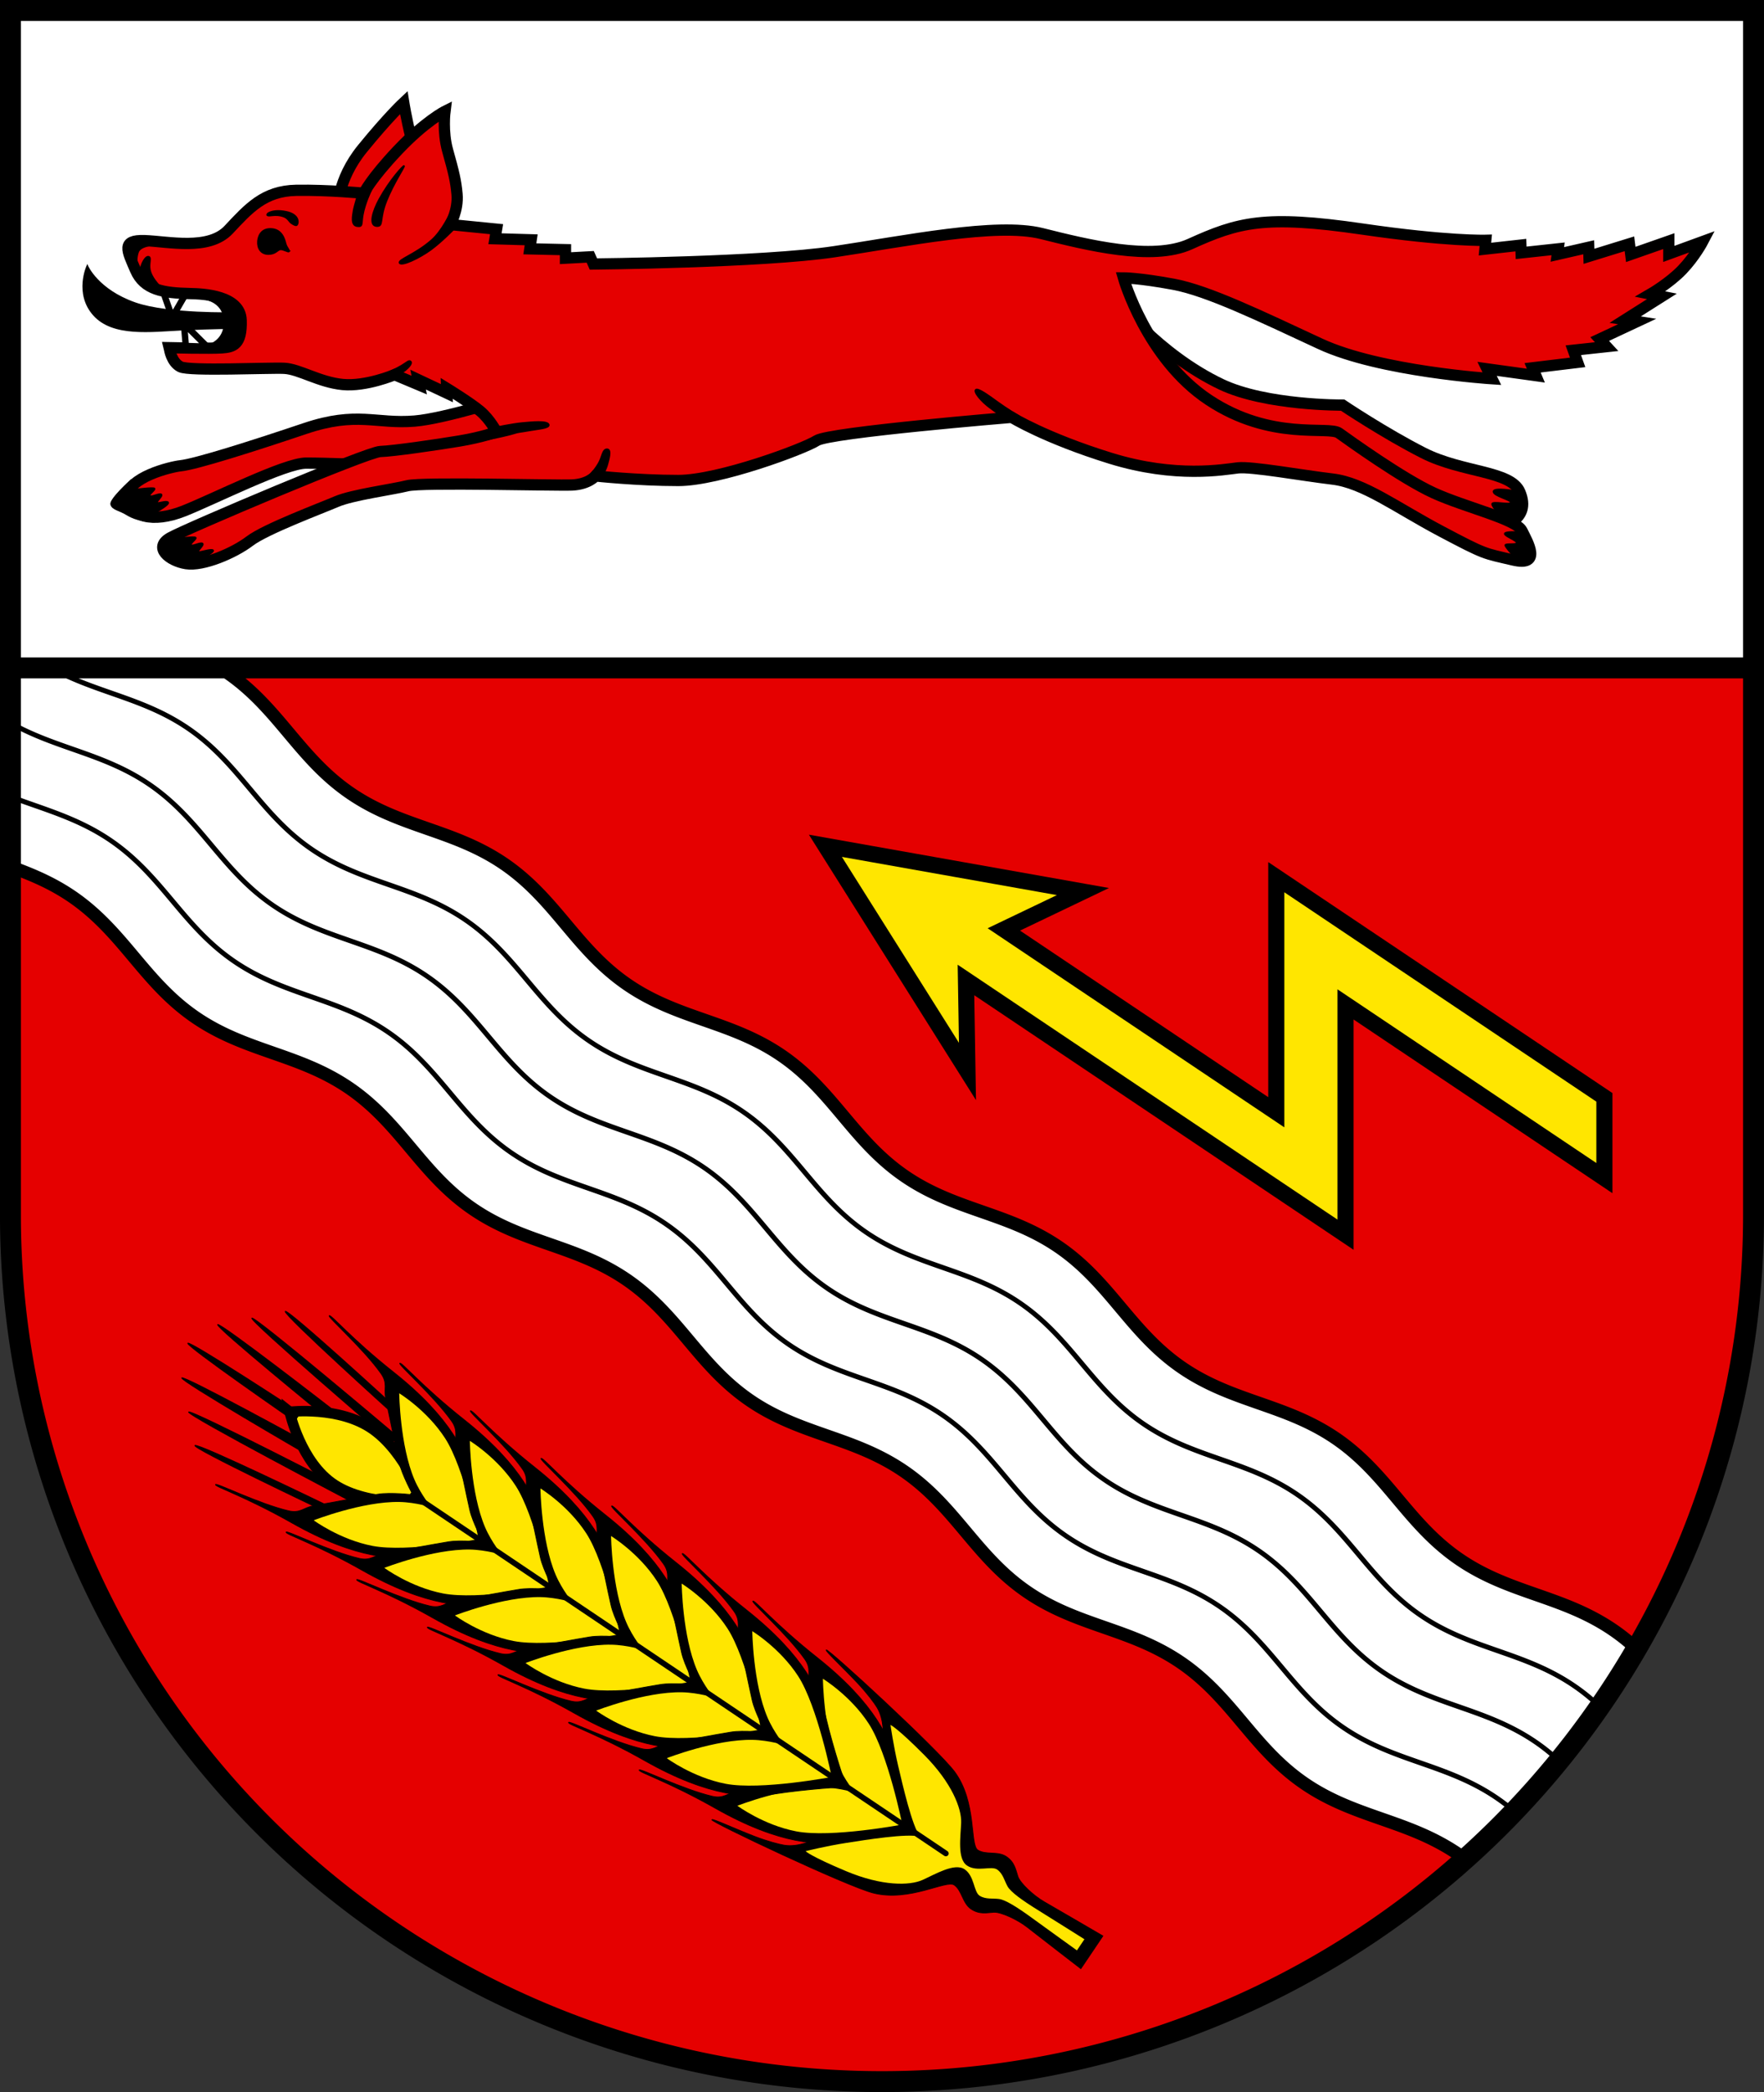 <?xml version="1.0" encoding="UTF-8" standalone="no"?>
<!-- Created with Inkscape (http://www.inkscape.org/) -->

<svg
   width="109.64mm"
   height="129.994mm"
   viewBox="0 0 109.64 129.994"
   version="1.1"
   id="svg5"
   inkscape:version="1.2.2 (732a01da63, 2022-12-09)"
   sodipodi:docname="DEU_Landesbergen_COA.svg"
   xmlns:inkscape="http://www.inkscape.org/namespaces/inkscape"
   xmlns:sodipodi="http://sodipodi.sourceforge.net/DTD/sodipodi-0.dtd"
   xmlns:xlink="http://www.w3.org/1999/xlink"
   xmlns="http://www.w3.org/2000/svg"
   xmlns:svg="http://www.w3.org/2000/svg">
  <rect x="0" y="0" width="109.64" height="129.994" fill="#333333" stroke="none"/>
  <sodipodi:namedview
     id="namedview7"
     pagecolor="#9e9e9e"
     bordercolor="#666666"
     borderopacity="1.0"
     inkscape:showpageshadow="2"
     inkscape:pageopacity="0"
     inkscape:pagecheckerboard="0"
     inkscape:deskcolor="#8c8c8c"
     inkscape:document-units="mm"
     showgrid="false"
     inkscape:zoom="1.089478"
     inkscape:cx="395.14336"
     inkscape:cy="247.36617"
     inkscape:current-layer="layer1" />
  <defs
     id="defs2">
    <inkscape:path-effect
       effect="powerstroke"
       id="path-effect937"
       is_visible="true"
       lpeversion="1"
       offset_points="0.31,0.129 | 0.929,0.202 | 1.433,0.288"
       not_jump="false"
       sort_points="true"
       interpolator_type="CentripetalCatmullRom"
       interpolator_beta="0.2"
       start_linecap_type="zerowidth"
       linejoin_type="round"
       miter_limit="4"
       scale_width="1"
       end_linecap_type="zerowidth" />
  </defs>
  <g
     inkscape:label="Ebene 1"
     inkscape:groupmode="layer"
     id="layer1"
     transform="translate(-467.447,-147.685)">
    <g
       id="g3774"
       transform="translate(417.406,48.429)">
      <path
         id="path3185"
         style="fill:#e50000;fill-opacity:1;stroke:none;stroke-width:1.3;stroke-dasharray:none"
         d="m 50.69,99.906 v 74.852 A 54.17,53.843 0 0 0 104.86,228.6 a 54.17,53.843 0 0 0 54.17,-53.842 54.17,53.843 0 0 0 0,-5.2e-4 V 99.906 Z" />
      <path
         id="path3529"
         style="fill:#ffffff;fill-opacity:1;stroke:#000000;stroke-width:0.8;stroke-dasharray:none"
         d="m 50.69,132.818 v 20.292 c 1.301,0.472 2.599,1.008 3.875,1.889 3.171,2.19 4.412,5.255 7.584,7.446 3.171,2.19 6.477,2.264 9.649,4.454 3.171,2.19 4.412,5.256 7.584,7.446 3.171,2.19 6.477,2.264 9.648,4.455 3.171,2.19 4.413,5.255 7.584,7.446 3.171,2.19 6.477,2.264 9.648,4.454 3.171,2.19 4.412,5.256 7.584,7.446 3.171,2.19 6.477,2.264 9.649,4.455 3.171,2.19 4.412,5.255 7.584,7.446 3.171,2.19 6.477,2.264 9.648,4.454 0.12,0.083 0.233,0.169 0.347,0.255 a 54.17,53.843 0 0 0 10.66,-13.077 c -0.423,-0.387 -0.876,-0.76 -1.382,-1.109 -3.171,-2.19 -6.477,-2.264 -9.649,-4.454 -3.171,-2.19 -4.412,-5.256 -7.584,-7.446 -3.171,-2.19 -6.477,-2.264 -9.648,-4.455 -3.171,-2.19 -4.413,-5.255 -7.584,-7.446 -3.171,-2.19 -6.477,-2.264 -9.648,-4.454 -3.171,-2.19 -4.412,-5.256 -7.584,-7.446 -3.171,-2.19 -6.477,-2.264 -9.649,-4.455 -3.171,-2.19 -4.412,-5.255 -7.584,-7.446 -3.171,-2.19 -6.477,-2.264 -9.648,-4.454 -3.171,-2.19 -4.413,-5.256 -7.584,-7.446 -3.171,-2.19 -6.476,-2.264 -9.647,-4.455 -1.614,-1.115 -2.729,-2.456 -3.852,-3.794 z" />
      <path
         id="path3033"
         style="color:#000000;fill:#000000;-inkscape-stroke:none"
         d="m 50.69,138.722 v 0.41 c 0.417,0.378 0.863,0.743 1.36,1.086 3.21,2.217 6.515,2.293 9.648,4.456 3.133,2.163 4.373,5.228 7.584,7.445 3.21,2.217 6.517,2.29 9.65,4.453 3.133,2.163 4.373,5.228 7.583,7.445 3.21,2.217 6.515,2.293 9.648,4.456 3.133,2.163 4.375,5.229 7.585,7.446 3.21,2.217 6.515,2.29 9.647,4.453 3.133,2.163 4.374,5.231 7.584,7.448 3.21,2.217 6.515,2.29 9.647,4.453 3.133,2.163 4.373,5.231 7.584,7.448 3.21,2.217 6.515,2.289 9.648,4.452 0.554,0.383 1.047,0.795 1.504,1.225 a 54.17,53.843 0 0 0 0.171,-0.255 c -0.457,-0.425 -0.95,-0.834 -1.505,-1.217 -3.21,-2.217 -6.515,-2.29 -9.647,-4.453 -3.133,-2.163 -4.374,-5.229 -7.585,-7.446 -3.21,-2.217 -6.514,-2.291 -9.647,-4.455 -3.133,-2.163 -4.374,-5.229 -7.585,-7.446 -3.21,-2.217 -6.515,-2.289 -9.648,-4.452 -3.133,-2.163 -4.373,-5.231 -7.584,-7.448 -3.21,-2.217 -6.516,-2.291 -9.649,-4.455 -3.133,-2.163 -4.372,-5.229 -7.582,-7.446 -3.21,-2.217 -6.516,-2.291 -9.649,-4.454 -3.133,-2.163 -4.373,-5.228 -7.583,-7.445 -3.21,-2.217 -6.516,-2.293 -9.649,-4.456 -0.565,-0.39 -1.067,-0.81 -1.531,-1.248 z m 0,5.278 v 0.347 c 2.878,1.608 5.809,1.88 8.603,3.81 3.133,2.163 4.373,5.228 7.583,7.444 3.21,2.217 6.516,2.292 9.649,4.456 3.133,2.163 4.373,5.228 7.583,7.444 3.21,2.217 6.516,2.291 9.649,4.455 3.133,2.163 4.374,5.231 7.584,7.448 3.21,2.217 6.515,2.289 9.647,4.452 3.133,2.163 4.375,5.229 7.585,7.446 3.21,2.217 6.514,2.292 9.646,4.455 3.133,2.163 4.375,5.229 7.585,7.446 3.21,2.217 6.515,2.29 9.647,4.453 0.5,0.346 0.949,0.716 1.368,1.101 a 54.17,53.843 0 0 0 0.188,-0.237 c -0.424,-0.386 -0.878,-0.76 -1.386,-1.11 -3.21,-2.217 -6.514,-2.291 -9.647,-4.455 -3.133,-2.163 -4.374,-5.229 -7.585,-7.446 -3.21,-2.217 -6.515,-2.29 -9.647,-4.453 -3.133,-2.163 -4.374,-5.231 -7.584,-7.448 -3.21,-2.217 -6.515,-2.289 -9.647,-4.452 -3.133,-2.163 -4.375,-5.229 -7.585,-7.446 -3.21,-2.217 -6.515,-2.293 -9.648,-4.456 -3.133,-2.163 -4.373,-5.228 -7.583,-7.444 -3.21,-2.217 -6.517,-2.291 -9.65,-4.454 -3.133,-2.163 -4.372,-5.229 -7.582,-7.446 -2.913,-2.011 -5.904,-2.264 -8.774,-3.909 z m 0,4.592 v 0.331 c 2.09,0.79 4.179,1.322 6.197,2.715 3.133,2.163 4.372,5.229 7.582,7.446 3.21,2.217 6.516,2.291 9.649,4.454 3.133,2.163 4.373,5.228 7.583,7.445 3.21,2.217 6.516,2.292 9.649,4.456 3.133,2.163 4.375,5.229 7.585,7.446 3.21,2.217 6.514,2.29 9.647,4.453 3.133,2.163 4.374,5.231 7.584,7.448 3.21,2.217 6.515,2.29 9.647,4.453 3.133,2.163 4.374,5.23 7.584,7.447 3.21,2.217 6.515,2.29 9.647,4.453 0.351,0.242 0.676,0.498 0.985,0.76 a 54.17,53.843 0 0 0 0.206,-0.221 c -0.319,-0.271 -0.655,-0.535 -1.02,-0.787 -3.21,-2.217 -6.515,-2.289 -9.647,-4.452 -3.133,-2.163 -4.375,-5.229 -7.585,-7.446 -3.21,-2.217 -6.514,-2.292 -9.646,-4.455 -3.133,-2.163 -4.374,-5.229 -7.585,-7.446 -3.21,-2.217 -6.515,-2.29 -9.648,-4.453 -3.133,-2.163 -4.373,-5.23 -7.584,-7.447 -3.21,-2.217 -6.517,-2.291 -9.65,-4.455 -3.133,-2.163 -4.372,-5.23 -7.582,-7.447 -3.21,-2.217 -6.517,-2.291 -9.65,-4.454 -3.133,-2.163 -4.373,-5.228 -7.583,-7.444 -2.107,-1.455 -4.254,-1.994 -6.367,-2.8 z" />
      <path
         id="rect3367"
         style="fill:#ffffff;fill-opacity:1;stroke:none;stroke-width:1.3;stroke-dasharray:none"
         d="m 50.69,99.906 v 40.853 H 159.031 v -40.853 z" />
      <path
         style="fill:#ffffff;fill-opacity:1;stroke:#000000;stroke-width:1.3;stroke-dasharray:none"
         d="M 50.69,140.758 H 159.031"
         id="path3426" />
      <path
         id="path3697"
         style="fill:none;fill-opacity:1;stroke:#000000;stroke-width:1.3;stroke-dasharray:none"
         d="m 50.69,99.906 v 74.852 A 54.17,53.843 0 0 0 104.86,228.6 a 54.17,53.843 0 0 0 54.17,-53.842 54.17,53.843 0 0 0 0,-5.2e-4 V 99.906 Z" />
      <g
         id="g1608"
         transform="rotate(-56.037,216.421,324.392)">
        <g
           id="g1557">
          <path
             style="fill:#000000;stroke:#000000;stroke-width:0.05;stroke-linecap:round;stroke-dasharray:none"
             d="m 245.897,126.868 c 0,0 -0.612,-9.029 -0.397,-9.045 0.215,-0.017 1.025,8.88 1.025,8.88 z"
             id="path1552" />
          <path
             style="fill:#000000;stroke:#000000;stroke-width:0.05;stroke-linecap:round;stroke-dasharray:none"
             d="m 243.565,129.662 c 0,0 -1.339,-8.864 -1.091,-8.814 0.248,0.05 1.538,9.145 1.538,9.145 z"
             id="path1548" />
          <path
             style="fill:#000000;stroke:#000000;stroke-width:0.05;stroke-linecap:round;stroke-dasharray:none"
             d="m 245.037,131.101 c 0,0 -1.29,-11.691 -1.058,-11.741 0.232,-0.05 1.571,11.509 1.571,11.509 z"
             id="path1550" />
        </g>
        <g
           id="g1565"
           inkscape:transform-center-x="-3.0122464"
           inkscape:transform-center-y="9.4197607"
           transform="matrix(-1,0,0,1,494.993,0)">
          <path
             style="fill:#000000;stroke:#000000;stroke-width:0.05;stroke-linecap:round;stroke-dasharray:none"
             d="m 245.897,126.868 c 0,0 -0.612,-9.029 -0.397,-9.045 0.215,-0.017 1.025,8.88 1.025,8.88 z"
             id="path1559" />
          <path
             style="fill:#000000;stroke:#000000;stroke-width:0.05;stroke-linecap:round;stroke-dasharray:none"
             d="m 243.565,129.662 c 0,0 -1.339,-8.864 -1.091,-8.814 0.248,0.05 1.538,9.145 1.538,9.145 z"
             id="path1561" />
          <path
             style="fill:#000000;stroke:#000000;stroke-width:0.05;stroke-linecap:round;stroke-dasharray:none"
             d="m 245.037,131.101 c 0,0 -1.29,-11.691 -1.058,-11.741 0.232,-0.05 1.571,11.509 1.571,11.509 z"
             id="path1563" />
        </g>
        <path
           id="path1538"
           style="fill:#ffe600;fill-opacity:1;stroke:#000000;stroke-width:0.65;stroke-linecap:round;stroke-dasharray:none"
           d="m 247.497,124.563 c 0,0 -2.247,2.329 -2.2,4.855 0.047,2.526 2.2,5.142 2.2,5.142 0,0 1.943,-2.593 1.99,-5.118 0.047,-2.526 -1.99,-4.878 -1.99,-4.878 z"
           sodipodi:nodetypes="cscsc" />
        <g
           id="g1294">
          <g
             id="g1235">
            <path
               style="fill:#000000;stroke:#000000;stroke-width:0.05;stroke-dasharray:none"
               d="m 247.497,171.551 c 0,0 -1.474,-1.947 -2.892,-3.476 -1.019,-1.099 -2.392,-3.142 -2.753,-7.786 -0.265,-3.405 -0.821,-5.241 -0.676,-5.274 0.128,-0.03 0.504,2.894 1.18,4.678 0.264,0.697 0.696,0.673 1.109,1.097 1.456,1.49 2.084,2.126 2.836,2.92 0.568,0.599 1.196,1.835 1.196,1.835 z"
               id="path1025"
               sodipodi:nodetypes="csssssscc" />
            <path
               style="fill:#ffe600;fill-opacity:1;stroke:none;stroke-width:0.05;stroke-dasharray:none"
               d="m 247.522,170.495 c 0,0 -3.191,-3.221 -4.057,-5.256 -0.813,-1.91 -0.723,-3.921 -0.723,-3.921 0,0 2.67,1.849 3.921,3.782 0.555,0.857 0.859,1.891 0.859,1.891 z"
               id="path1123"
               sodipodi:nodetypes="cscscc" />
          </g>
          <use
             x="0"
             y="0"
             xlink:href="#g1235"
             id="use1273"
             transform="translate(0,-31.75)"
             style="fill:#ffe600;fill-opacity:1;stroke:#000000" />
          <use
             x="0"
             y="0"
             xlink:href="#g1235"
             id="use1275"
             transform="translate(0,-26.458)"
             style="fill:#ffe600;fill-opacity:1;stroke:#000000" />
          <use
             x="0"
             y="0"
             xlink:href="#g1235"
             id="use1277"
             transform="translate(0,-21.167)"
             style="fill:#ffe600;fill-opacity:1;stroke:#000000" />
          <use
             x="0"
             y="0"
             xlink:href="#g1235"
             id="use1279"
             transform="translate(0,-15.875)"
             style="fill:#ffe600;fill-opacity:1;stroke:#000000" />
          <use
             x="0"
             y="0"
             xlink:href="#g1235"
             id="use1281"
             transform="translate(0,-10.583)"
             style="fill:#ffe600;fill-opacity:1;stroke:#000000" />
          <use
             x="0"
             y="0"
             xlink:href="#g1235"
             id="use1283"
             transform="translate(0,-5.292)"
             style="fill:#ffe600;fill-opacity:1;stroke:#000000" />
        </g>
        <g
           id="g1314"
           transform="matrix(-1,0,0,1,494.999,0)">
          <g
             id="g1300">
            <path
               style="fill:#000000;stroke:#000000;stroke-width:0.05;stroke-dasharray:none"
               d="m 247.497,171.551 c 0,0 -1.474,-1.947 -2.892,-3.476 -1.019,-1.099 -2.392,-3.142 -2.753,-7.786 -0.265,-3.405 -0.821,-5.241 -0.676,-5.274 0.128,-0.03 0.504,2.894 1.18,4.678 0.264,0.697 0.696,0.673 1.109,1.097 1.456,1.49 2.084,2.126 2.836,2.92 0.568,0.599 1.196,1.835 1.196,1.835 z"
               id="path1296"
               sodipodi:nodetypes="csssssscc" />
            <path
               style="fill:#ffe600;fill-opacity:1;stroke:none;stroke-width:0.05;stroke-dasharray:none"
               d="m 247.522,170.495 c 0,0 -3.191,-3.221 -4.057,-5.256 -0.813,-1.91 -0.723,-3.921 -0.723,-3.921 0,0 2.67,1.849 3.921,3.782 0.555,0.857 0.859,1.891 0.859,1.891 z"
               id="path1298"
               sodipodi:nodetypes="cscscc" />
          </g>
          <use
             x="0"
             y="0"
             xlink:href="#g1235"
             id="use1302"
             transform="translate(0,-31.75)"
             style="fill:#ffe600;fill-opacity:1;stroke:#000000" />
          <use
             x="0"
             y="0"
             xlink:href="#g1235"
             id="use1304"
             transform="translate(0,-26.458)"
             style="fill:#ffe600;fill-opacity:1;stroke:#000000" />
          <use
             x="0"
             y="0"
             xlink:href="#g1235"
             id="use1306"
             transform="translate(0,-21.167)"
             style="fill:#ffe600;fill-opacity:1;stroke:#000000" />
          <use
             x="0"
             y="0"
             xlink:href="#g1235"
             id="use1308"
             transform="translate(0,-15.875)"
             style="fill:#ffe600;fill-opacity:1;stroke:#000000" />
          <use
             x="0"
             y="0"
             xlink:href="#g1235"
             id="use1310"
             transform="translate(0,-10.583)"
             style="fill:#ffe600;fill-opacity:1;stroke:#000000" />
          <use
             x="0"
             y="0"
             xlink:href="#g1235"
             id="use1312"
             transform="translate(0,-5.292)"
             style="fill:#ffe600;fill-opacity:1;stroke:#000000" />
        </g>
        <path
           id="path1432"
           style="fill:#000000;stroke:#000000;stroke-width:0.05;stroke-dasharray:none"
           d="m 241.136,160.485 c -0.15,0.03 1.259,9.273 1.829,10.864 0.786,2.195 3.239,3.303 3.225,3.901 -0.014,0.598 -0.653,1.057 -0.653,1.697 0,0.64 0.361,0.945 0.625,1.293 0.264,0.348 0.445,1.474 0.39,2.225 -0.056,0.751 -0.278,4.213 -0.278,4.213 h 1.223 1.224 c 0,0 -0.222,-3.462 -0.278,-4.213 -0.056,-0.751 0.125,-1.877 0.389,-2.225 0.264,-0.348 0.626,-0.653 0.626,-1.293 0,-0.64 -0.639,-1.099 -0.653,-1.697 -0.014,-0.598 2.439,-1.705 3.225,-3.901 0.57,-1.591 1.979,-10.834 1.829,-10.864 -0.092,-0.015 -0.312,1.423 -0.62,2.772 -0.202,0.886 -0.45,1.566 -0.573,1.835 -0.381,0.839 -1.32,1.346 -1.32,1.346 l -1.262,1.582 -1.113,1.224 -0.834,1.196 -0.64,0.477 -0.639,-0.477 -0.835,-1.196 -1.112,-1.224 -1.262,-1.582 c 0,0 -0.94,-0.507 -1.32,-1.346 -0.122,-0.269 -0.37,-0.949 -0.573,-1.835 -0.308,-1.349 -0.527,-2.787 -0.62,-2.772 z" />
        <path
           id="path1439"
           style="fill:#ffe600;fill-opacity:1;stroke:none;stroke-width:0.05;stroke-dasharray:none"
           d="m 242.769,166.407 c 0,0 -0.096,0.393 0.377,2.784 0.473,2.392 1.462,3.787 2.199,4.246 0.737,0.459 2.012,1.048 2.012,1.798 0,0.751 -0.855,1.252 -0.841,1.697 0.014,0.445 0.327,0.751 0.507,1.113 0.181,0.362 0.208,1.224 0.166,2.364 -0.042,1.14 -0.111,3.434 -0.111,3.434 h 0.417 0.418 c 0,0 -0.07,-2.294 -0.112,-3.434 -0.042,-1.14 -0.014,-2.002 0.167,-2.364 0.181,-0.362 0.494,-0.668 0.507,-1.113 0.014,-0.445 -0.841,-0.946 -0.841,-1.697 0,-0.751 1.276,-1.339 2.013,-1.798 0.737,-0.459 1.726,-1.855 2.199,-4.246 0.473,-2.392 0.377,-2.784 0.377,-2.784 0,0 -0.973,0.876 -1.836,1.808 -0.802,0.867 -2.658,2.84 -2.892,3.603 -0.234,-0.763 -2.09,-2.736 -2.892,-3.603 -0.862,-0.932 -1.836,-1.808 -1.836,-1.808 z" />
        <path
           style="fill:none;stroke:#000000;stroke-width:0.35;stroke-linecap:round;stroke-dasharray:none"
           d="m 247.497,133.794 0.025,39.928"
           id="path1372" />
        <path
           id="path1567"
           style="fill:#000000;stroke:#000000;stroke-width:0.05;stroke-linecap:round;stroke-dasharray:none"
           d="m 247.497,116.931 c -0.215,0 -0.314,8.218 -0.314,8.218 l 0.314,0.002 v 5.2e-4 l 0.314,-0.002 c 0,0 -0.099,-8.218 -0.314,-8.218 z" />
      </g>
      <g
         id="g1431"
         transform="translate(-200.876,22.894)">
        <path
           style="fill:#ffffff;stroke:#000000;stroke-width:0.4;stroke-dasharray:none"
           d="m 261.02,94.374 0.595,1.712 0.934,-1.612 z"
           id="path1346" />
        <g
           id="g1274">
          <path
             style="fill:#e50000;fill-opacity:1;stroke:#000000;stroke-width:0.7;stroke-dasharray:none"
             d="m 320.245,94.919 c 0,0 2.641,3.45 6.582,5.325 2.784,1.325 7.541,1.29 7.541,1.29 0,0 2.613,1.753 5.027,2.977 2.414,1.224 5.425,1.096 5.986,2.414 0.761,1.786 -1.224,2.15 -1.224,2.15 l -10.848,-4.597 -11.476,-2.315 z"
             id="path1248"
             sodipodi:nodetypes="cscsscccc" />
          <g
             id="g1246">
            <path
               style="fill:#e50000;fill-opacity:1;stroke:#000000;stroke-width:0.7;stroke-dasharray:none"
               d="m 282.84,101.005 c 0,0 -4.239,1.364 -6.152,1.521 -2.414,0.198 -3.572,-0.628 -6.813,0.463 -3.241,1.091 -6.78,2.216 -7.739,2.315 -0.596,0.062 -3.34,0.728 -3.274,1.951 0.066,1.224 1.554,1.621 3.473,0.86 1.918,-0.761 6.284,-2.977 7.607,-2.977 1.323,0 3.605,0.099 3.605,0.099 l 10.286,-0.728 z"
               id="path1217"
               sodipodi:nodetypes="cssssssccc" />
            <path
               style="fill:#e50000;fill-opacity:1;stroke:#000000;stroke-width:0.7;stroke-dasharray:none"
               d="m 271.909,89.38 c 0,0 -0.066,-1.819 1.538,-3.787 1.604,-1.968 2.563,-2.861 2.563,-2.861 0,0 0.165,1.025 0.446,2.15 0.281,1.124 0.612,2.332 0.612,2.332 l -1.736,3.109 z"
               id="path1215"
               sodipodi:nodetypes="cscsccc" />
            <g
               id="g1159">
              <path
                 style="fill:#e50000;fill-opacity:1;stroke:#000000;stroke-width:0.7;stroke-linecap:butt;stroke-dasharray:none"
                 d="m 261.431,97.968 c 0,0 2.557,0.06 3.268,0.01 0.711,-0.05 1.257,-0.182 1.207,-1.72 -0.05,-1.538 -2.348,-1.637 -3.158,-1.654 -1.703,-0.035 -2.877,-0.232 -3.407,-1.455 -0.529,-1.224 -0.909,-1.885 0.562,-1.836 1.472,0.05 3.985,0.645 5.226,-0.678 1.24,-1.323 2.199,-2.414 4.2,-2.447 2.001,-0.033 4.2,0.182 4.2,0.182 0,0 0.415,-0.883 2.122,-2.684 1.707,-1.801 2.923,-2.409 2.923,-2.409 0,0 -0.163,1.266 0.164,2.432 0.391,1.396 0.51,1.891 0.585,2.713 0.09,1.003 -0.421,1.894 -0.421,1.894 l 2.879,0.286 -0.099,0.595 2.249,0.066 -0.083,0.562 2.216,0.05 v 0.529 l 1.538,-0.083 0.198,0.446 c 0,0 10.517,-0.099 14.949,-0.761 4.432,-0.661 10.11,-1.832 12.916,-1.131 2.806,0.702 6.864,1.72 9.214,0.655 2.993,-1.356 4.63,-1.824 10.711,-0.935 5.276,0.771 7.673,0.7 7.673,0.7 l -0.05,0.546 2.232,-0.248 0.017,0.48 2.299,-0.248 -0.05,0.347 1.951,-0.446 0.017,0.562 2.514,-0.777 0.083,0.661 2.365,-0.827 v 0.794 l 2.111,-0.77 c 0,0 -0.49,0.935 -1.284,1.762 -0.794,0.827 -1.968,1.505 -1.968,1.505 l 0.712,0.143 -2.283,1.444 0.744,0.116 -2.329,1.091 0.433,0.47 -2.073,0.225 0.27,0.754 -2.8,0.338 0.203,0.485 -3.031,-0.419 0.298,0.612 c 0,0 -6.962,-0.446 -10.666,-2.166 -3.704,-1.72 -6.978,-3.307 -9.128,-3.704 -2.15,-0.397 -3.109,-0.397 -3.109,-0.397 0,0 1.426,5.013 5.308,7.586 3.882,2.572 7.437,1.59 8.092,2.058 0.655,0.468 3.931,2.825 5.882,3.718 1.951,0.893 5.126,1.621 5.49,2.348 0.364,0.728 1.257,2.249 -0.562,1.819 -1.819,-0.43 -1.654,-0.298 -4.465,-1.786 -2.811,-1.488 -4.796,-3.01 -6.747,-3.241 -1.951,-0.232 -5.027,-0.794 -5.887,-0.695 -0.86,0.099 -3.836,0.661 -7.904,-0.595 -4.068,-1.257 -6.152,-2.547 -6.152,-2.547 0,0 -11.32,0.932 -12.115,1.446 -0.795,0.514 -6.08,2.479 -8.606,2.479 -2.526,0 -5.145,-0.281 -5.145,-0.281 0,0 -0.421,0.514 -1.45,0.561 -1.029,0.047 -9.308,-0.187 -10.243,0.047 -0.935,0.234 -3.414,0.561 -4.397,0.982 -0.982,0.421 -4.42,1.707 -5.402,2.456 -0.982,0.748 -2.9,1.567 -3.952,1.403 -1.052,-0.164 -2.081,-1.006 -0.982,-1.614 1.099,-0.608 12.254,-5.332 13.049,-5.355 0.795,-0.023 3.531,-0.421 4.934,-0.655 1.403,-0.234 2.292,-0.561 2.292,-0.561 0,0 -0.398,-0.772 -1.006,-1.286 -0.608,-0.514 -2.093,-1.427 -2.093,-1.427 l 0.012,0.304 -1.789,-0.842 0.07,0.339 -1.532,-0.643 c 0,0 -1.777,0.748 -3.227,0.608 -1.45,-0.14 -2.689,-0.959 -3.625,-1.006 -0.935,-0.047 -5.893,0.187 -6.455,-0.094 -0.561,-0.281 -0.68,-1.089 -0.68,-1.089 z"
                 id="path1762"
                 sodipodi:nodetypes="cssssssscscsscccccccccsssscccccccccccccsccccccccccccsscssssssssscsscsssssssscscccccssscc" />
              <path
                 style="fill:#000000;fill-opacity:1;stroke:#000000;stroke-width:0.1;stroke-linecap:butt;stroke-dasharray:none"
                 d="m 273.231,88.236 c 0,0 -0.292,0.924 -0.339,1.228 -0.047,0.304 -0.175,0.889 0.21,0.947 0.386,0.058 0.262,-0.123 0.362,-0.69 0.129,-0.725 0.503,-1.497 0.503,-1.497 z"
                 id="path1807"
                 sodipodi:nodetypes="cssscc" />
              <path
                 style="fill:#000000;fill-opacity:1;stroke:#000000;stroke-width:0.1;stroke-linecap:butt;stroke-dasharray:none"
                 d="m 278.902,89.615 c 0,0 -0.5,1.089 -1.146,1.66 -1.017,0.9 -2.116,1.216 -2,1.427 0.117,0.21 1.204,-0.292 1.941,-0.83 0.663,-0.484 1.438,-1.286 1.438,-1.286 z"
                 id="path1809"
                 sodipodi:nodetypes="cssscc" />
              <path
                 style="fill:#000000;fill-opacity:1;stroke:#000000;stroke-width:0.1;stroke-linecap:butt;stroke-dasharray:none"
                 d="m 276.029,86.675 c -0.052,-0.028 -0.892,0.889 -1.535,2.064 -0.406,0.741 -0.684,1.658 -0.152,1.672 0.427,0.012 0.134,-0.415 0.591,-1.561 0.456,-1.146 1.155,-2.143 1.096,-2.175 z"
                 id="path1854"
                 sodipodi:nodetypes="sssss" />
              <path
                 style="fill:#000000;fill-rule:nonzero;stroke:none;stroke-width:0.1"
                 d="m 267.481,89.746 c 0.014,0.025 0.06,0.067 0.176,0.065 0.049,-0.001 0.106,-0.01 0.188,-0.018 0.093,-0.01 0.206,-0.017 0.335,-0.007 0.095,0.008 0.193,0.026 0.289,0.056 0.041,0.013 0.082,0.029 0.123,0.047 0.114,0.056 0.184,0.134 0.237,0.199 0.041,0.05 0.072,0.093 0.114,0.132 0.014,0.013 0.029,0.026 0.046,0.038 0.055,0.041 0.13,0.086 0.189,0.113 0.087,0.04 0.139,0.042 0.169,0.036 v 0 c 0.025,-0.005 0.085,-0.033 0.116,-0.14 0.023,-0.079 0.024,-0.189 -0.015,-0.3 -0.011,-0.032 -0.026,-0.062 -0.043,-0.091 -0.05,-0.083 -0.125,-0.158 -0.219,-0.22 -0.127,-0.084 -0.285,-0.143 -0.467,-0.18 -0.055,-0.012 -0.11,-0.022 -0.163,-0.03 -0.126,-0.02 -0.248,-0.029 -0.368,-0.028 -0.16,0.003 -0.299,0.025 -0.41,0.057 -0.094,0.027 -0.164,0.059 -0.209,0.091 -0.116,0.08 -0.101,0.159 -0.09,0.179 z"
                 id="path881"
                 inkscape:path-effect="#path-effect937"
                 inkscape:original-d="m 267.48079,89.746076 c 0,0 0.49259,-0.277009 1.17566,-0.06339 0.57842,0.180894 0.69158,0.724398 0.69158,0.724398"
                 sodipodi:nodetypes="csc" />
              <path
                 style="fill:#000000;stroke:#000000;stroke-width:0.1"
                 d="m 268.881,91.984 c 0.05,-0.054 -0.147,-0.232 -0.213,-0.48 -0.066,-0.248 -0.213,-0.909 -0.934,-0.918 -0.695,-0.008 -0.773,0.621 -0.785,0.769 -0.035,0.433 0.19,0.794 0.645,0.794 0.455,0 0.554,-0.256 0.736,-0.289 0.182,-0.033 0.498,0.183 0.552,0.124 z"
                 id="path1089"
                 sodipodi:nodetypes="sssssss" />
              <path
                 style="fill:#000000;stroke:#000000;stroke-width:0.1"
                 d="m 281.641,102.939 c 0,0 1.166,-0.24 1.728,-0.289 0.562,-0.05 1.596,-0.164 1.654,0.107 0.044,0.21 -0.62,0.247 -1.182,0.347 -0.695,0.124 -0.628,0.074 -1.025,0.198 -0.397,0.124 -1.463,0.339 -1.463,0.339 z"
                 id="path1091"
                 sodipodi:nodetypes="csssscc" />
              <path
                 style="fill:#000000;stroke:#000000;stroke-width:0.1"
                 d="m 287.491,105.925 c 0,0 0.261,-0.15 0.624,-0.753 0.244,-0.405 0.24,-0.901 0.537,-0.893 0.298,0.008 0.083,0.678 0.008,0.959 -0.074,0.281 -0.364,0.827 -0.364,0.827 z"
                 id="path1093"
                 sodipodi:nodetypes="cscccc" />
              <path
                 style="fill:#000000;stroke:#000000;stroke-width:0.1"
                 d="m 314.196,102.185 c 0,0 -0.732,-0.439 -1.273,-0.834 -0.592,-0.432 -1.187,-0.856 -1.339,-0.779 -0.207,0.104 0.339,0.748 0.877,1.134 0.538,0.386 0.994,0.748 0.994,0.748 z"
                 id="path1095"
                 sodipodi:nodetypes="cssscc" />
              <path
                 style="fill:#000000;stroke:#000000;stroke-width:0.1"
                 d="m 274.885,99.561 c 0,0 0.498,-0.188 0.991,-0.479 0.341,-0.202 0.474,-0.368 0.573,-0.244 0.099,0.124 -0.19,0.405 -0.356,0.537 -0.165,0.132 -0.488,0.331 -0.488,0.331 z"
                 id="path1147"
                 sodipodi:nodetypes="cssscc" />
            </g>
            <path
               style="fill:#000000;stroke:#000000;stroke-width:0.1;stroke-dasharray:none"
               d="m 263.269,111.177 c 0,0 1.006,-0.503 0.889,-0.62 -0.117,-0.117 -0.83,0.164 -0.912,0.093 -0.082,-0.07 0.374,-0.421 0.257,-0.514 -0.117,-0.093 -0.643,0.199 -0.713,0.093 -0.07,-0.105 0.339,-0.362 0.292,-0.456 -0.047,-0.094 -1.239,0.07 -1.239,0.07 l -0.666,0.246 c 0,0 0.117,0.725 0.129,0.772 0.012,0.047 1.193,0.409 1.193,0.409 z"
               id="path1221" />
            <path
               style="fill:#000000;stroke:#000000;stroke-width:0.1;stroke-dasharray:none"
               d="m 260.708,108.126 c 0,0 0.772,-0.433 0.655,-0.55 -0.117,-0.117 -0.596,0.093 -0.678,0.023 -0.082,-0.07 0.374,-0.421 0.257,-0.514 -0.117,-0.093 -0.643,0.199 -0.713,0.093 -0.07,-0.105 0.339,-0.362 0.292,-0.456 -0.047,-0.094 -1.239,0.07 -1.239,0.07 l -0.666,0.246 c 0,0 0.117,0.725 0.129,0.772 0.012,0.047 1.193,0.409 1.193,0.409 z"
               id="path1223"
               sodipodi:nodetypes="cscscsccscc" />
            <path
               style="fill:#000000;stroke:#000000;stroke-width:0.1;stroke-dasharray:none"
               d="m 259.052,106.214 c 0,0 -1.306,1.174 -1.224,1.488 0.083,0.314 0.488,0.322 1.025,0.653 0.537,0.331 1.265,0.389 1.265,0.389 z"
               id="path1225" />
            <path
               style="fill:#000000;stroke:#000000;stroke-width:0.1;stroke-dasharray:none"
               d="m 345.307,109.423 c 0,0 -0.865,-0.047 -0.865,0.105 0,0.152 0.748,0.409 0.748,0.561 0,0.152 -0.713,0.023 -0.713,0.152 0,0.129 0.713,0.889 0.713,0.889 l 0.947,-0.281 z"
               id="path1227" />
          </g>
          <path
             style="fill:#000000;stroke:#000000;stroke-width:0.1;stroke-dasharray:none"
             d="m 345.099,106.875 c 0,0 -1.356,-0.248 -1.356,0.033 0,0.281 1.091,0.496 1.075,0.678 -0.016,0.182 -1.124,-0.099 -1.158,0.083 -0.033,0.182 0.645,0.86 0.645,0.86 l 0.744,0.198 0.48,-1.108 z"
             id="path1252" />
        </g>
        <path
           style="fill:#000000;stroke:#000000;stroke-width:0.1;stroke-dasharray:none"
           d="m 260.739,94.026 c 0,0 -0.413,-0.446 -0.504,-0.876 -0.091,-0.43 0.116,-0.802 -0.091,-0.835 -0.207,-0.033 -0.438,0.471 -0.471,0.703 -0.033,0.232 0.066,0.703 0.066,0.703 l 0.81,0.678 z"
           id="path1338" />
        <path
           style="fill:#000000;stroke:#000000;stroke-width:0.1;stroke-dasharray:none"
           d="m 260.945,91.571 c 0,0 -1.261,-0.071 -1.447,0.455 -0.207,0.583 0.017,1.29 0.017,1.29 l -0.546,-1.819 1.108,-0.298 z"
           id="path1340"
           sodipodi:nodetypes="cscccc" />
        <path
           style="fill:#000000;stroke:#000000;stroke-width:0.1;stroke-dasharray:none"
           d="m 263.444,94.912 c 0,0 1.373,0.048 1.427,1.403 0.07,1.777 -2.058,1.695 -2.058,1.695 l 2.853,-0.152 0.199,-1.754 -0.807,-1.111 -1.087,-0.187 z"
           id="path1342"
           sodipodi:nodetypes="cscccccc" />
        <path
           style="fill:#000000;stroke:#000000;stroke-width:0.1;stroke-dasharray:none"
           d="m 265.455,95.813 c 0,0 -4.082,0.102 -6.127,-0.608 -2.346,-0.815 -2.985,-2.316 -2.985,-2.316 0,0 -0.784,1.71 0.409,3.043 1.193,1.333 3.534,1.006 5.499,0.912 1.964,-0.094 3.228,-0.095 3.228,-0.095 z"
           id="path1344"
           sodipodi:nodetypes="cscsscc" />
        <path
           style="fill:#ffffff;stroke:#000000;stroke-width:0.4;stroke-dasharray:none"
           d="m 262.467,97.863 -0.116,-1.389 1.439,1.43 z"
           id="path1402" />
      </g>
      <path
         style="fill:#ffe600;fill-opacity:1;stroke:#000000;stroke-width:1;stroke-dasharray:none"
         d="m 112.434,157.007 16.934,11.361 -1e-5,-14.607 20.393,13.681 v 5.018 L 133.671,161.666 v 14.309 l -23.591,-15.827 0.093,5.685 -8.83,-14.023 16.007,2.844 z"
         id="path1618"
         sodipodi:nodetypes="cccccccc" />
    </g>
  </g>
</svg>
